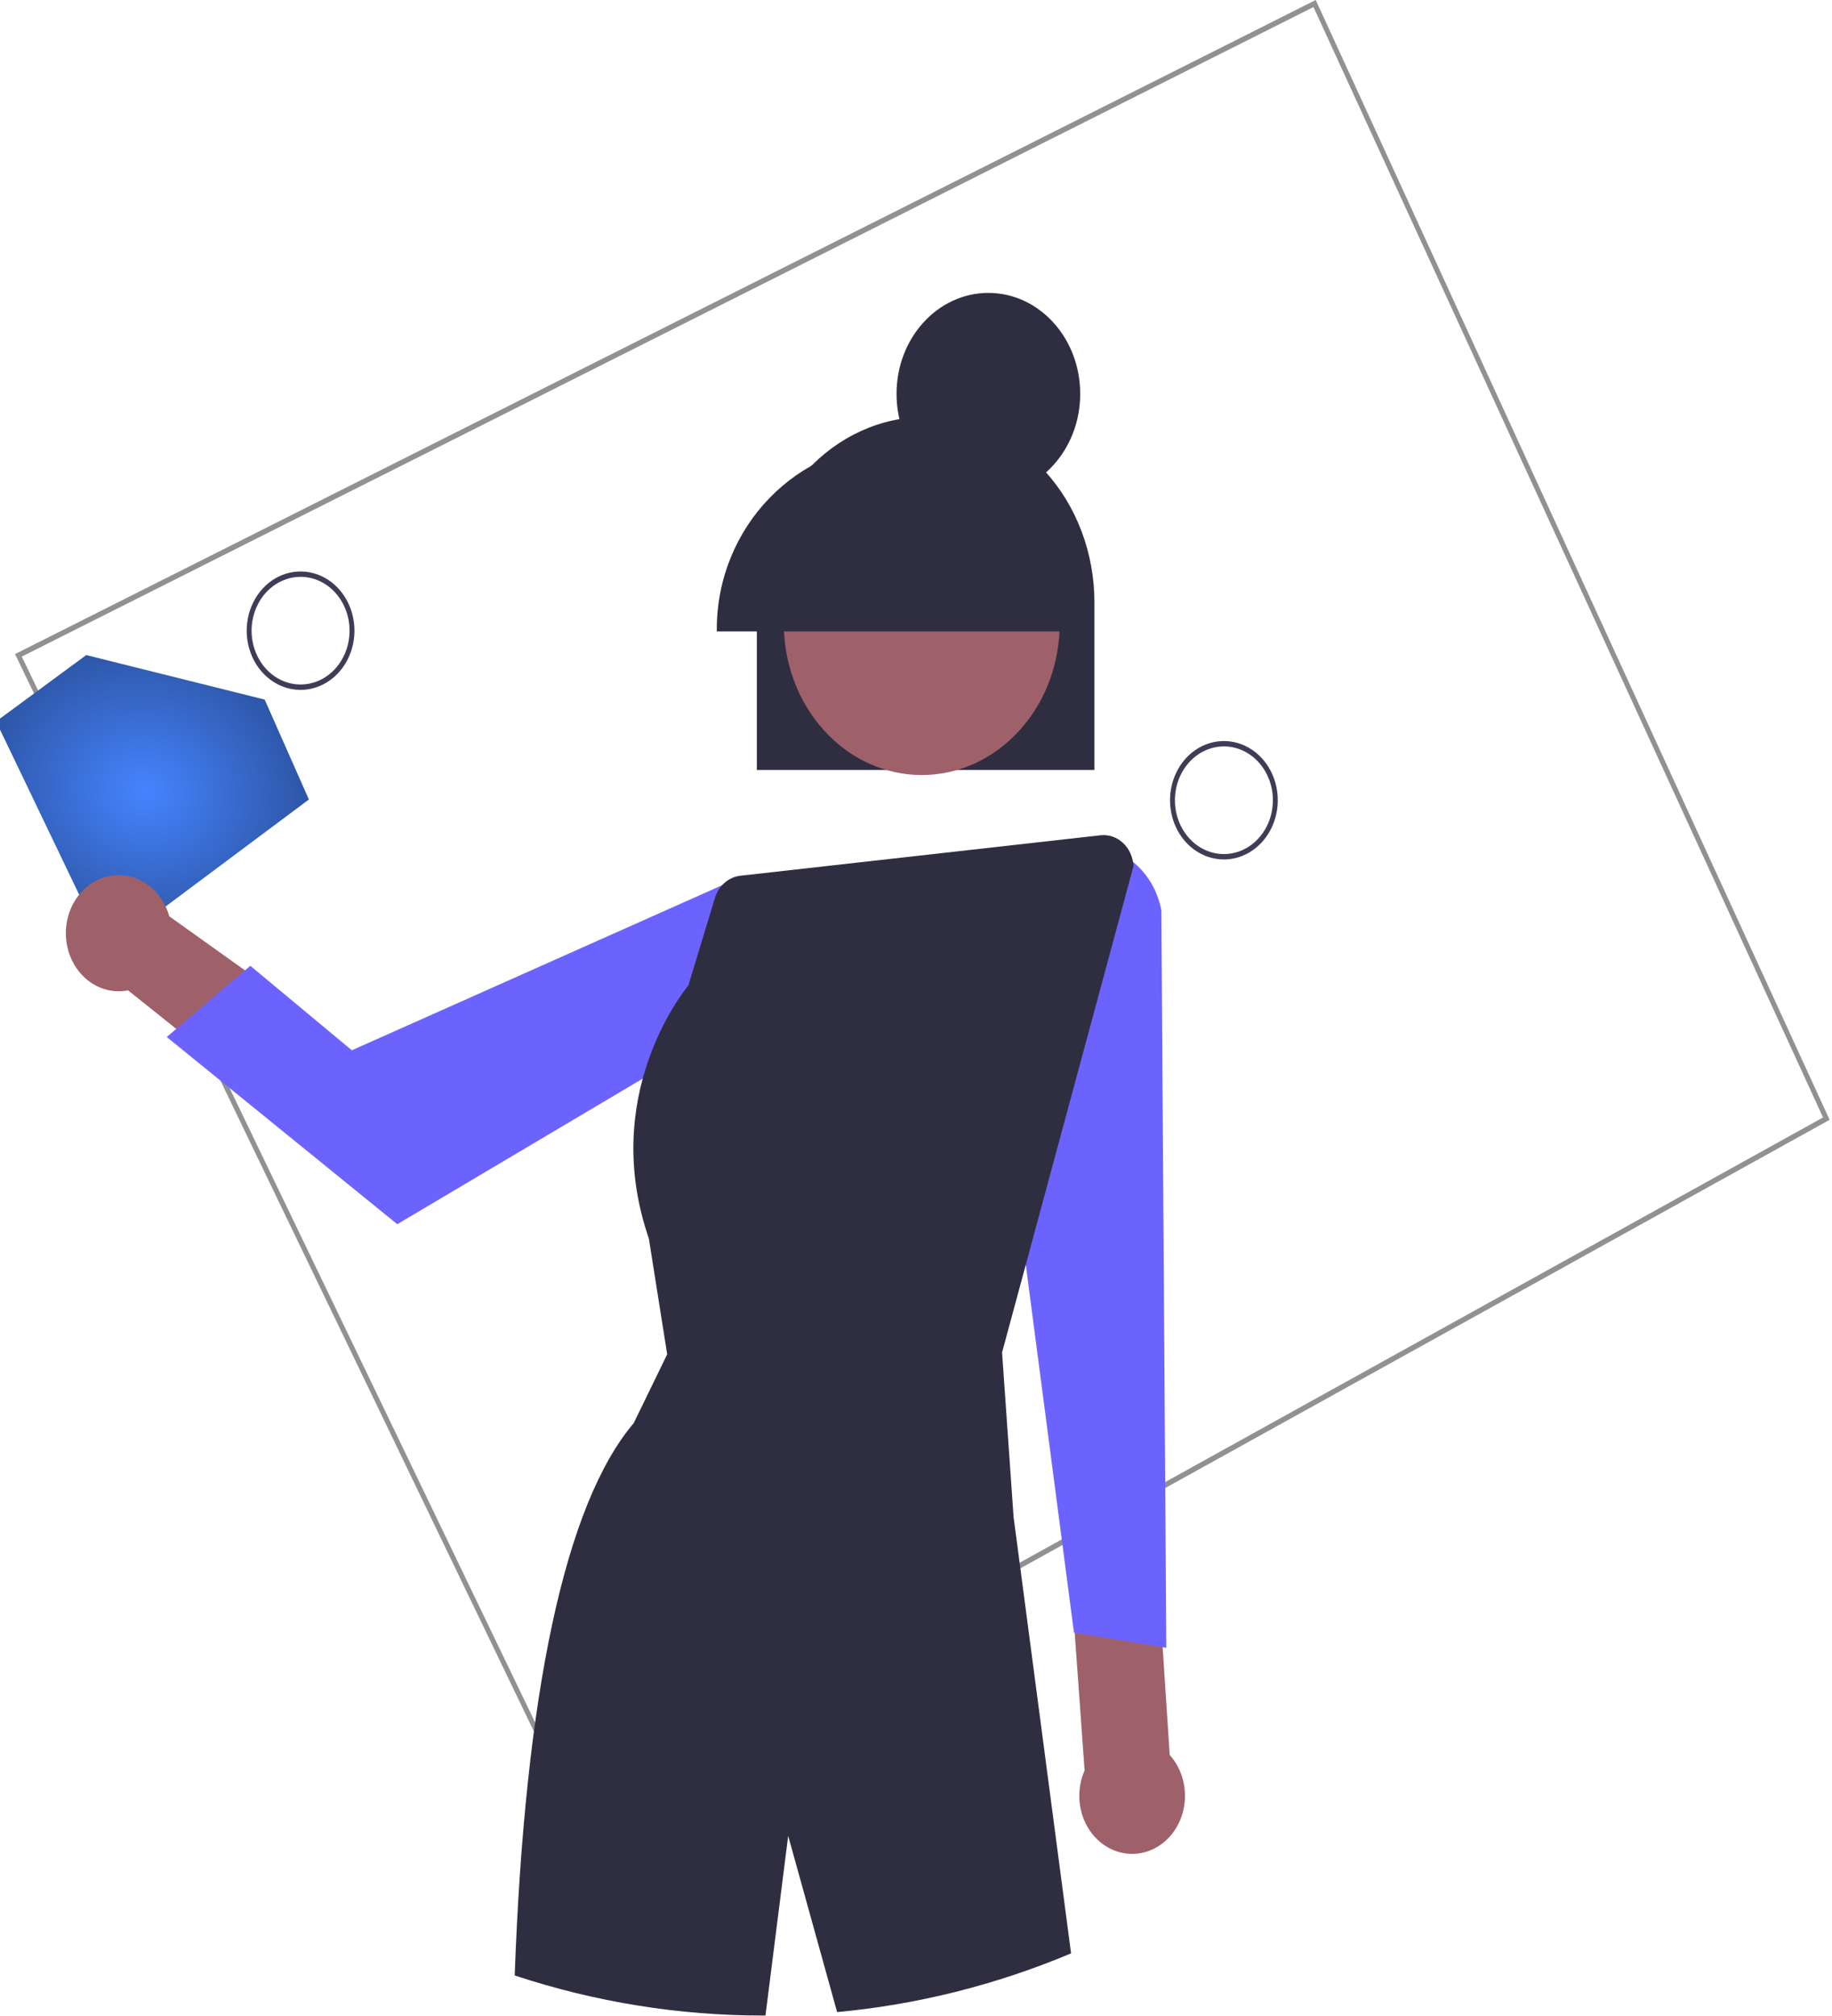 <svg width="250" height="275" viewBox="0 0 250 275" fill="none" xmlns="http://www.w3.org/2000/svg">
<g clip-path="url(#clip0_1036_1132)">
<path d="M78.386 247.65L2.051 89.221L2.373 89.059L179.549 0L179.694 0.316L249.676 152.756L249.377 152.921L78.386 247.65ZM2.973 89.565L78.671 246.67L248.778 152.431L179.242 0.962L2.973 89.565Z" fill="#919191"/>
<path d="M11.767 89.357L-0.533 98.414L14.485 129.712L42.153 109.057L36.118 95.429L11.767 89.357Z" fill="url(#paint0_angular_1036_1132)"/>
<path d="M167.017 117.238C165.563 117.238 164.141 116.764 162.932 115.877C161.723 114.989 160.78 113.728 160.224 112.252C159.667 110.776 159.522 109.151 159.805 107.585C160.089 106.018 160.789 104.578 161.818 103.449C162.846 102.319 164.156 101.55 165.583 101.238C167.009 100.927 168.487 101.087 169.831 101.698C171.174 102.309 172.323 103.345 173.131 104.673C173.939 106.001 174.37 107.563 174.37 109.16C174.368 111.302 173.592 113.355 172.214 114.869C170.835 116.384 168.966 117.235 167.017 117.238ZM167.017 101.817C165.695 101.817 164.403 102.248 163.303 103.055C162.204 103.862 161.347 105.009 160.841 106.35C160.335 107.692 160.203 109.169 160.461 110.593C160.719 112.017 161.356 113.326 162.29 114.353C163.225 115.38 164.416 116.079 165.713 116.362C167.01 116.646 168.354 116.5 169.575 115.945C170.796 115.389 171.84 114.448 172.575 113.24C173.309 112.032 173.701 110.613 173.701 109.16C173.701 107.213 172.997 105.345 171.744 103.968C170.49 102.591 168.79 101.817 167.017 101.817Z" fill="#3F3D56"/>
<path d="M41.017 94.107C39.563 94.107 38.141 93.633 36.932 92.746C35.723 91.858 34.78 90.597 34.224 89.121C33.667 87.645 33.522 86.021 33.805 84.454C34.089 82.887 34.789 81.448 35.818 80.318C36.846 79.188 38.156 78.419 39.583 78.107C41.009 77.796 42.487 77.956 43.831 78.567C45.174 79.178 46.323 80.214 47.131 81.542C47.939 82.87 48.37 84.432 48.37 86.03C48.368 88.171 47.592 90.224 46.214 91.739C44.835 93.253 42.967 94.105 41.017 94.107ZM41.017 78.686C39.695 78.686 38.403 79.117 37.303 79.924C36.204 80.731 35.347 81.878 34.841 83.219C34.335 84.561 34.203 86.038 34.461 87.462C34.719 88.887 35.355 90.195 36.29 91.222C37.225 92.249 38.416 92.948 39.713 93.232C41.01 93.515 42.354 93.37 43.575 92.814C44.797 92.258 45.84 91.317 46.575 90.109C47.309 88.902 47.702 87.482 47.702 86.03C47.702 84.082 46.997 82.214 45.744 80.837C44.49 79.46 42.79 78.686 41.017 78.686Z" fill="#3F3D56"/>
<path d="M159.622 239.393L156.072 185.284L156.747 167.225L142.91 170.607L148.007 241.507C147.43 242.814 147.191 244.27 147.316 245.716C147.441 247.163 147.926 248.543 148.718 249.707C149.509 250.871 150.577 251.773 151.804 252.316C153.031 252.858 154.37 253.019 155.674 252.782C156.979 252.544 158.199 251.917 159.202 250.969C160.204 250.021 160.949 248.789 161.357 247.407C161.764 246.025 161.818 244.546 161.512 243.133C161.206 241.719 160.553 240.426 159.622 239.393Z" fill="#9E616A"/>
<path d="M36.33 134.438L23.095 124.988C22.694 123.54 21.923 122.249 20.875 121.267C19.826 120.285 18.544 119.654 17.179 119.448C15.814 119.242 14.424 119.469 13.173 120.104C11.922 120.738 10.863 121.753 10.12 123.028C9.378 124.303 8.984 125.785 8.984 127.299C8.985 128.812 9.38 130.294 10.123 131.568C10.866 132.843 11.925 133.857 13.177 134.491C14.428 135.124 15.818 135.351 17.183 135.144C17.279 135.13 17.371 135.104 17.466 135.085L31.653 146.421L36.33 134.438Z" fill="#9E616A"/>
<path d="M54.213 166.992L22.754 141.457L34.16 131.745L48.014 143.268L99.108 120.5C99.86 120.36 100.631 120.387 101.373 120.581C102.115 120.775 102.814 121.132 103.428 121.629C104.034 122.116 104.545 122.732 104.929 123.441C105.314 124.15 105.565 124.937 105.666 125.755L105.691 125.948L96.325 142.025L54.213 166.992Z" fill="#6C63FF"/>
<path d="M146.555 222.697L137.691 155.018L137.706 154.955L146.809 115.646L147.661 115.537C150.121 115.24 152.593 115.96 154.594 117.558C156.595 119.157 157.982 121.518 158.482 124.18L159.157 224.774L146.555 222.697Z" fill="#6C63FF"/>
<path d="M149.349 105.033H103.281V82.169C103.281 78.846 103.877 75.555 105.035 72.486C106.192 69.415 107.889 66.626 110.028 64.276C112.167 61.927 114.706 60.063 117.5 58.791C120.295 57.52 123.29 56.865 126.315 56.865C129.34 56.865 132.335 57.52 135.13 58.791C137.924 60.063 140.464 61.927 142.603 64.276C144.741 66.626 146.438 69.415 147.596 72.486C148.753 75.555 149.349 78.846 149.349 82.169V105.033Z" fill="#2F2E41"/>
<path d="M139.099 99.662C146.451 91.585 146.451 78.49 139.099 70.413C131.746 62.336 119.825 62.336 112.473 70.413C105.121 78.49 105.121 91.585 112.473 99.662C119.825 107.739 131.746 107.739 139.099 99.662Z" fill="#9E616A"/>
<path d="M134.876 67.49C141.798 67.49 147.409 61.326 147.409 53.723C147.409 46.119 141.798 39.955 134.876 39.955C127.955 39.955 122.344 46.119 122.344 53.723C122.344 61.326 127.955 67.49 134.876 67.49Z" fill="#2F2E41"/>
<path d="M146.815 86.132H97.816V85.827C97.816 71.874 108.807 60.523 122.316 60.523C135.825 60.523 146.815 71.874 146.815 85.827V86.132Z" fill="#2F2E41"/>
<path d="M154.683 118.138L154.677 118.072C154.636 117.473 154.486 116.889 154.236 116.355C153.986 115.82 153.641 115.347 153.222 114.961C152.803 114.576 152.317 114.287 151.794 114.111C151.272 113.935 150.722 113.876 150.178 113.938L101.02 119.46C100.236 119.548 99.491 119.884 98.876 120.425C98.26 120.967 97.8 121.693 97.551 122.514L93.931 134.432C93.086 135.46 81.862 149.603 88.544 168.938L91.047 184.74L86.475 194.132C77.09 205.187 71.625 231.053 70.238 269.472C81.248 273.108 92.683 274.949 104.179 274.936C104.272 274.936 104.366 274.936 104.459 274.932L107.558 250.428L114.235 274.466C125.167 273.458 135.914 270.763 146.161 266.458L138.316 206.924L136.746 184.49L154.667 118.197L154.683 118.138Z" fill="#2F2E41"/>
</g>
<defs>
<radialGradient id="paint0_angular_1036_1132" cx="0" cy="0" r="1" gradientUnits="userSpaceOnUse" gradientTransform="translate(19.775 107.886) rotate(104) scale(22.457 25.663)">
<stop stop-color="#4584FF"/>
<stop offset="1" stop-color="#2A4F99"/>
</radialGradient>
<clipPath id="clip0_1036_1132">
<rect width="250" height="275" fill="white"/>
</clipPath>
</defs>
</svg>
